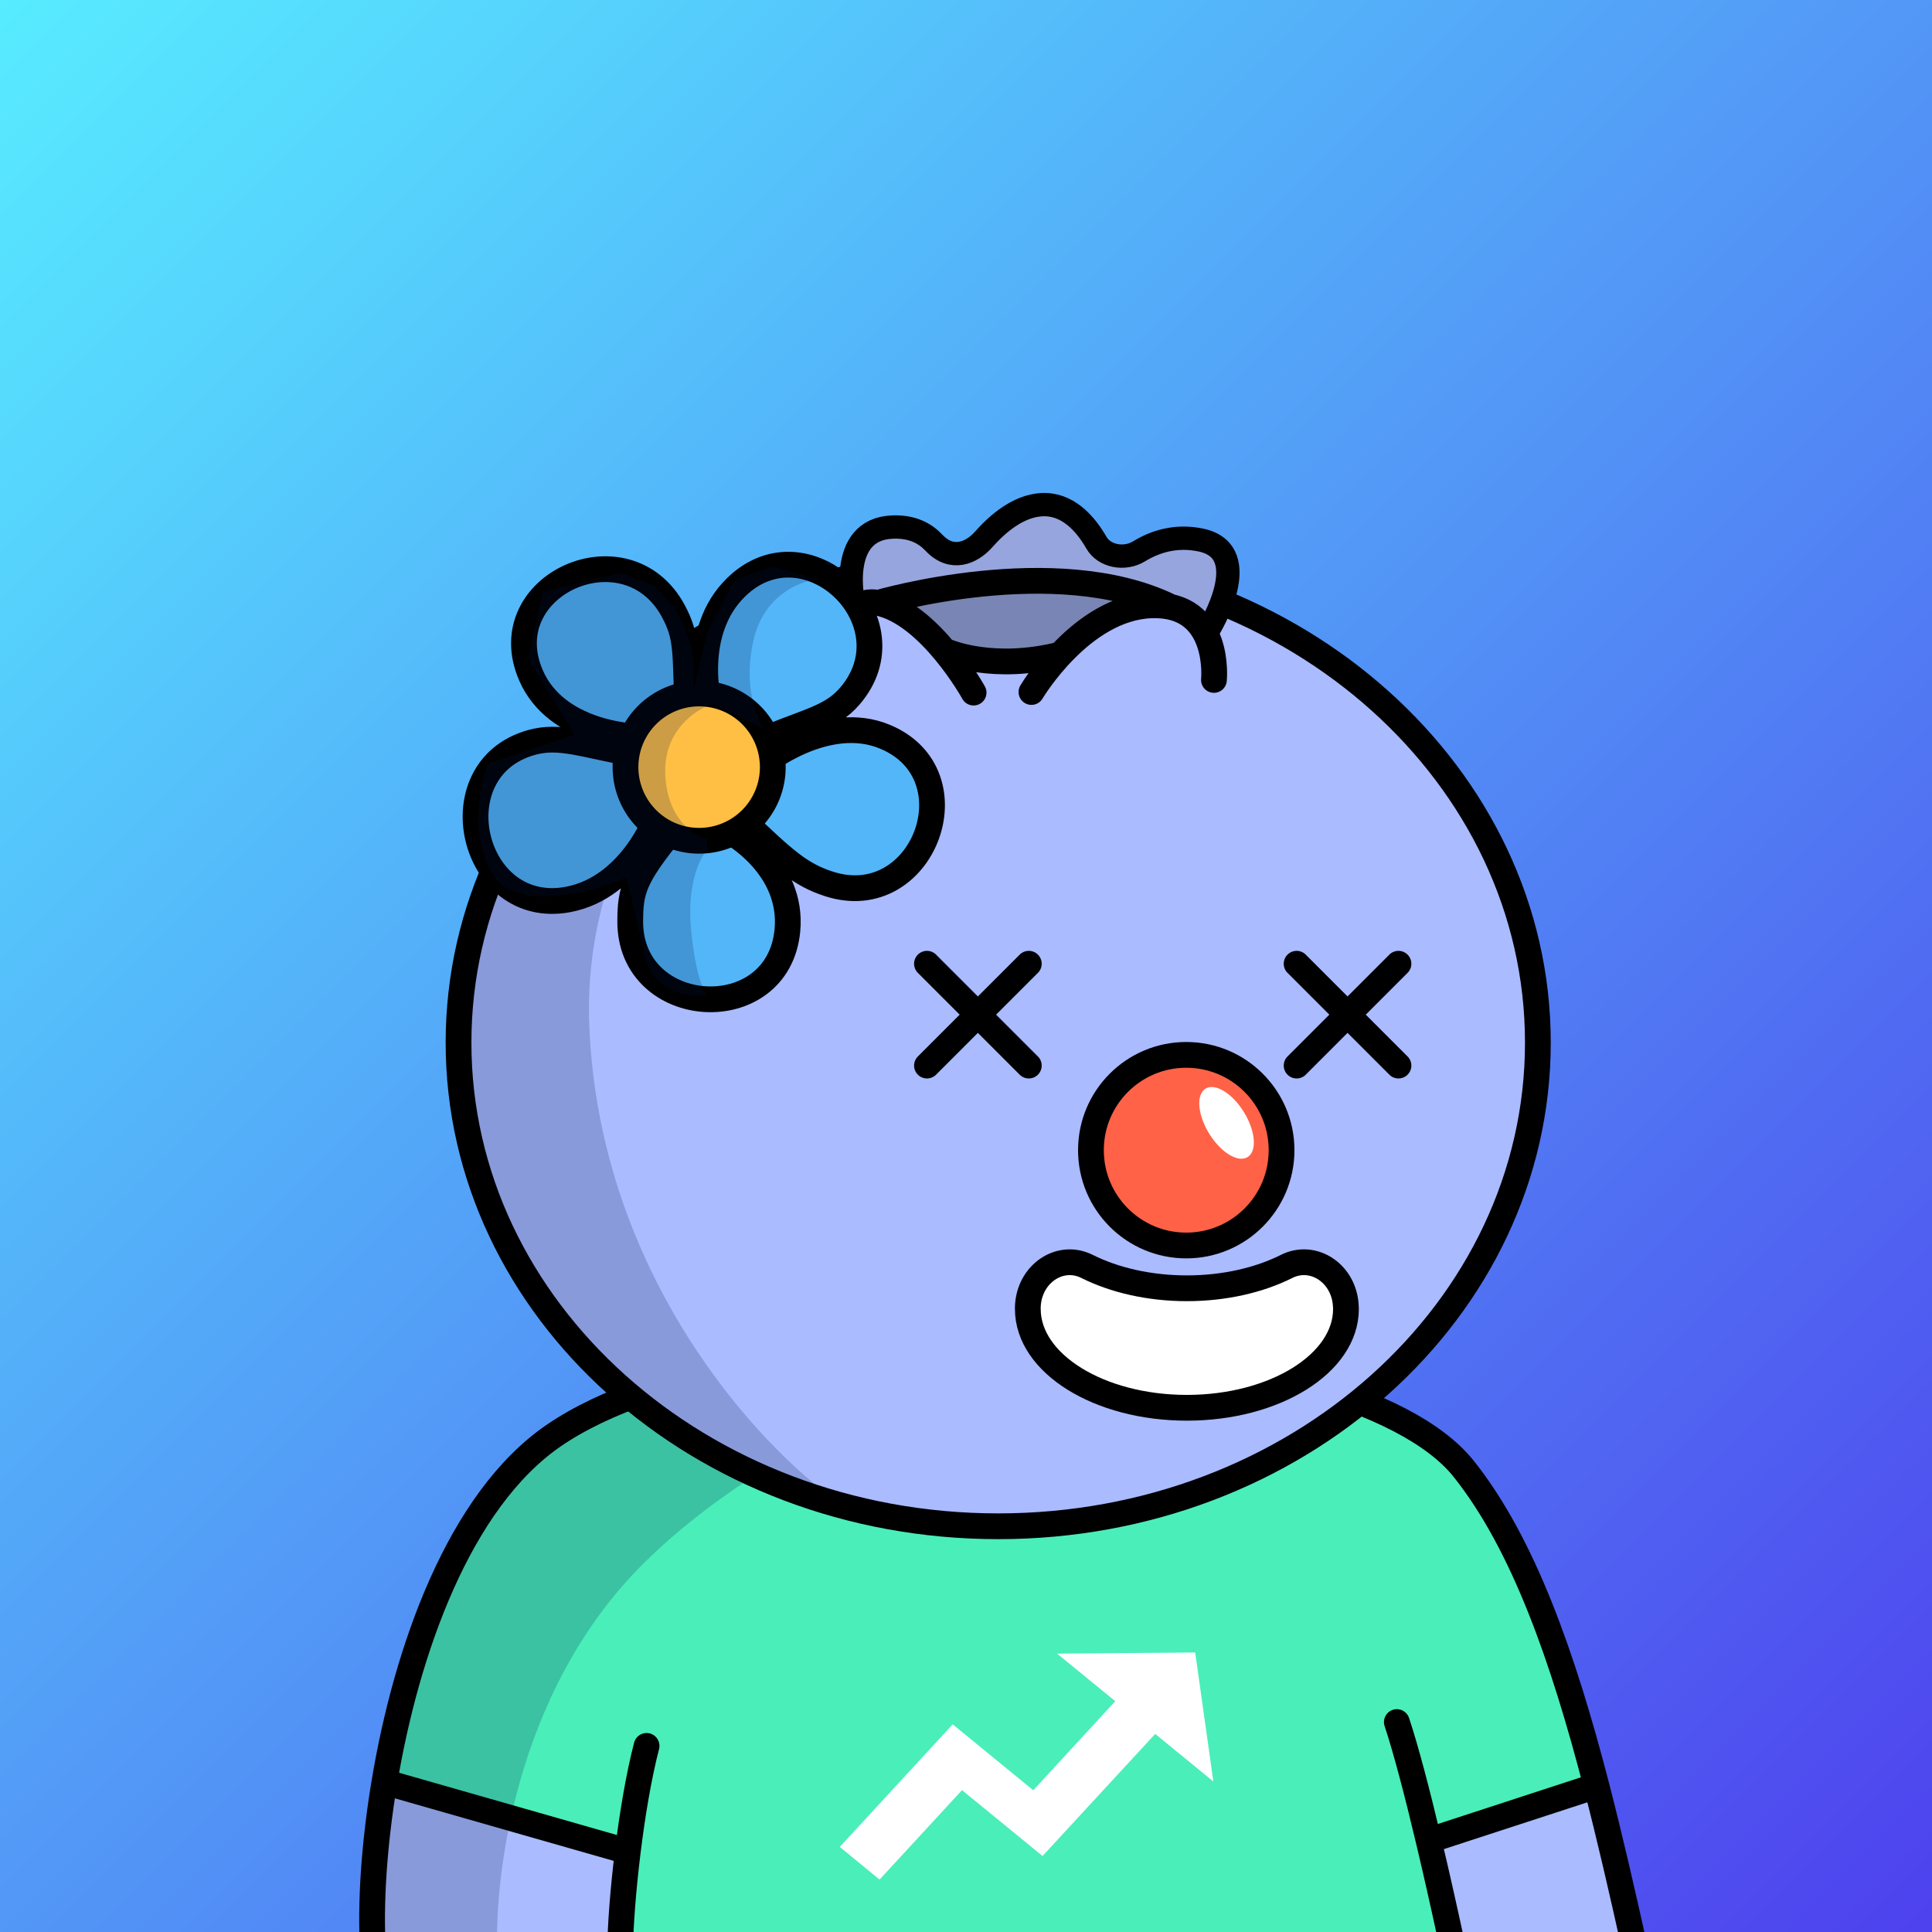 <svg
      xmlns="http://www.w3.org/2000/svg"
      preserveAspectRatio="xMidYMin meet"
      fill="none"
      viewBox="0 0 1500 1500"
    >
      <rect x="0" y="0" width="1500" height="1500" fill="#333333" stroke="none"/>
      <g>
      <path fill="url(#prefix__a1)" d="M0 0h1500v1500H0z"/><defs><linearGradient id="prefix__a1" x1="0" y1="0" x2="1500" y2="1500" gradientUnits="userSpaceOnUse"><stop stop-color="#57ECFF"/><stop offset="1" stop-color="#4E41EE"/></linearGradient></defs>
      <g clip-path="url(#prefix__clip0_53_28662)"><path d="M288.689 1505.57l13.36-113.94 184.06 50.77-2.67 63.17h-194.75zM1108.09 1432.16l14.41 71.69h142.41l-32.7-113.79-124.12 42.1z" fill="#ABF"/><path d="M303.471 1382.79L325 1260l56-105.5s64.91-55.22 110.5-71c0 0 87.12-38.32 292.5-41 205.38-2.68 276 52.5 276 52.5l58.65 30.23 39.22 52.98 39.13 78.97 38.22 131.86-127.13 39.32 14.41 72.47-643.659 1.15 7.27-66.62-182.64-52.57z" fill="#4AEEB9"/><path d="M500.002 1213.5c-101.2 100-117.834 249-113.5 311l-99.502-13c-1.6-110.8 39-247.5 59.5-302l39.501-52.5 15.5-20.5 66.5-42.5c149.6-59.6 294-54.83 347.5-45-63 13.17-214.299 64.5-315.499 164.5z" fill="#001647" fill-opacity=".2"/><path d="M927.95 1283l14.09 100.13-45.14-36.92-87.47 94.78-62.53-51.13-64 69.42-30.9-25.34 87.69-95.16 62.55 51.19 63.66-69.17-45.18-36.92 107.23-.88z" fill="#fff"/><path d="M289.5 1512.5c-1.965-33.24.683-79.37 8.981-129m970.519 128c-9.49-42.7-19.11-84.78-29.54-125M1084.5 1337c7.13 21.39 15.88 54.92 24.69 92m18.81 83.5c-5.91-27.5-12.37-56.45-18.81-83.5m-627.69 83.5c.172-16.93 2.213-45 5.905-75m14.595-82c-6.201 23.93-11.126 53.81-14.595 82m-188.924-54c17.035-101.9 57.885-218.59 131.519-269 158.5-108.51 616.5-87 706.5 26 46.24 58.07 77.1 146.33 102.96 246m-940.979-3l188.924 54m621.785-8.5l130.27-42.5" stroke="#000" stroke-width="20" stroke-linecap="round"/></g><defs><clipPath id="prefix__clip0_53_28662"><path fill="#fff" d="M0 0h1500v1500H0z"/></clipPath></defs>
      <g clip-path="url(#prefix__clip0_299_662)"><path d="M775 1185c231.41 0 419-168.12 419-375.5 0-207.383-187.59-375.5-419-375.5-231.407 0-419 168.117-419 375.5 0 207.38 187.593 375.5 419 375.5z" fill="#ABF"/><path d="M457.5 796c7.6 194 131.833 327.5 193 370l-130-55.5L438 1034l-57.5-89.5-27-106 11-104L394 662l45-82.5 83.5-69.5 109-54.182 28.5-1C569.452 513.314 451.119 633.132 457.5 796z" fill="#001647" fill-opacity=".2"/><path d="M775 1185c231.41 0 419-168.12 419-375.5 0-207.383-187.59-375.5-419-375.5-231.407 0-419 168.117-419 375.5 0 207.38 187.593 375.5 419 375.5z" stroke="#000" stroke-width="20"/></g><defs><clipPath id="prefix__clip0_299_662"><path fill="#fff" d="M0 0h1500v1500H0z"/></clipPath></defs>
      <g clip-path="url(#prefix__clip0_53_29233)" stroke="#000" stroke-width="20" stroke-miterlimit="10" stroke-linecap="round"><path d="M719.699 827.31l79.06-79.06M719.699 748.25l79.06 79.06M1006.7 827.31l79.06-79.06M1006.7 748.25l79.06 79.06M810.1 1009.23c12.24-8.37 30-8.37 42.21 0l.44.3a37.403 37.403 0 0021.105 6.53c7.531 0 14.888-2.28 21.105-6.53v0a37.403 37.403 0 0121.105-6.53c7.531 0 14.887 2.28 21.105 6.53l1.09.74a37.403 37.403 0 0021.105 6.53c7.531 0 14.887-2.28 21.105-6.53l1.82-1.24c12.24-8.37 30-8.37 42.21 0"/></g><defs><clipPath id="prefix__clip0_53_29233"><path fill="#fff" d="M0 0h1500v1500H0z"/></clipPath></defs>
      <g clip-path="url(#prefix__clip0_53_26590)"><path d="M1086 1014c0 39.21-75.66 71-169 71-93.336 0-169-31.76-169-71 0-39.241 75.664-71 169-71 93.34 0 169 31.788 169 71z" fill="#ABF"/><path d="M921 967c40.869 0 74-33.131 74-74s-33.131-74-74-74-74 33.131-74 74 33.131 74 74 74z" fill="#FF6247" stroke="#000" stroke-width="20"/><path d="M1045 1016.27c0 42.37-55.325 76.73-123.509 76.73S798 1058.63 798 1016.27v-1.64c.892-25.725 25.066-41.87 45.973-31.384 21.194 10.616 48.187 16.974 77.482 16.974 29.296 0 56.307-6.358 77.5-16.984 20.905-10.476 45.115 5.669 45.975 31.394.05.54.07 1.09.07 1.64z" fill="#fff" stroke="#000" stroke-width="20"/><ellipse cx="952.292" cy="871.799" rx="15.861" ry="31.193" transform="rotate(-31.564 952.292 871.799)" fill="#fff"/></g><defs><clipPath id="prefix__clip0_53_26590"><path fill="#fff" d="M0 0h1500v1500H0z"/></clipPath></defs>
      <g clip-path="url(#prefix__clip0_53_25108)"><path d="M661.719 466.274s.681-50.314 11.212-50.049c10.53.266 30.241-4.165 30.241-4.165l31.002 15.989 25.638-5.424 28.99-24.747 27.071-1.791 27.883 14.121 15.446 18.681 23.411.145 50.96-13.954 24.276 23.68-19.232 52.574-44.507-21.369-17.617-6.041-23.175-7.036-28.05-1.943-32.388-.112-55.638 3.68-50.45 8.949-25.073-1.188z" fill="#97A5DE"/><path d="M718.506 479.214s19.322 40.453 64.014 34.31c44.692-6.143 83.522-32.583 83.522-32.583l10.406-17.065-81.463-14.775-84.096 14.041s-8.664 11.898 7.617 16.072z" fill="#7985B4"/><path d="M662.843 469.488s-13.534-58.554 30.087-60.287c15.493-.614 25.434 4.992 32.226 12.21 13.894 14.755 29.392 7.707 38.346-2.386 11.842-13.391 27.482-26.021 44.854-27.17 20.226-1.338 34.215 14.393 42.889 29.474 6.094 10.621 21.799 13.651 33.204 6.683 11.953-7.315 28.35-12.9 48.081-8.683 42.964 9.245 6.064 69.091 6.064 69.091" stroke="#000" stroke-width="18.1" stroke-miterlimit="10" stroke-linecap="round"/><path d="M630.048 507.636s25.276-45.068 51.452-39.634c40.502 8.395 74.399 69.733 74.399 69.733M800.818 537.27s38.761-65.501 93.251-67.301c54.49-1.801 48.429 57.93 48.429 57.93M682 468s137.209-40.275 226.409 2.982M736.796 506.5s35.103 14.655 86.489 1.675" stroke="#000" stroke-width="20" stroke-miterlimit="10" stroke-linecap="round"/><path d="M633.444 684.097l-56.674-35.609c65 69.011 27.083 111.342 0 123.88-78.641 22.469-92.284-37.113-89.275-69.713l17.554-48.65-31.597 30.092c-28.755 20.898-89.474 43.033-102.314-35.609-12.839-78.642 62.86-79.243 102.314-69.713l-24.073-12.539c-31.764-22.235-79.644-75.932-17.052-112.845 62.592-36.913 93.286 29.758 100.809 67.708l11.034 17.051v-17.051c10.866-47.646 47.044-127.893 104.821-67.708s-1.337 102.982-38.117 116.857h64.197c18.557-.501 54.066 11.937 47.646 65.702-6.419 53.764-62.19 54.5-89.273 48.147z" fill="#53B6F9"/><path d="M550.448 546.877s-14.555-56.172 21.065-90.929c54.577-53.343 138.093 26.682 88.27 84.53-15.206 17.674-33.763 19.239-75.381 37.294M509.964 634.445s-19.921 54.587-68.831 63.876c-75.01 14.253-102.093-101.13-28.668-121.804 22.449-6.309 39.752 1.766 84.409 9.74M591.735 593.431s49.632-40.665 95.563-21.346c70.346 29.581 29.089 137.622-43.594 114.221-22.198-7.152-34.435-18.186-67.206-49.582M567.741 646.231s48.308 26.602 43.594 76.154c-7.232 75.973-122.666 68.801-122.024-7.513.2-23.312 2.477-33.413 32.559-70.216M492.721 571.754s-60.816-1.816-80.517-47.526c-30.223-70.065 74.428-116.979 110.579-49.773 11.034 20.533 9.028 31.346 10.924 76.675" stroke="#000" stroke-width="20" stroke-miterlimit="10"/><path d="M542.815 652.773a57.176 57.176 0 10-.003-114.352 57.176 57.176 0 00.003 114.352z" fill="#FFBF44" stroke="#000" stroke-width="20" stroke-miterlimit="10"/><path d="M585 497c8-34.8 36-45.833 49-47-10.5-3.333-31.9-10-33.5-10-1.6 0-20.667 6.667-30 10L549 491l-10.5 45c.167-7.167.1-23.6-1.5-32-1.6-8.4-8.667-23.833-12-30.5L508.5 455l-26-10-24 5-37 9.5c-3.833 16.667-11.4 50.4-11 52 .4 1.6 23.833 40 35.5 59L379 593c-6.333 15.5-14.6 54.2 3 85 17.6 30.8 76.667 15.167 104 3.5 2 6.5 7.6 27.3 14 58.5s35.334 34.667 49 32.5c-2.833-2.667-9.3-16.7-12.5-51.5-3.2-34.8 7-55.167 12.5-61v-8.5c-10.166-2.333-30.899-15.6-32.499-50-1.6-34.4 24-51 37-55l39.499 19c-6-8.333-16-33.7-8-68.5z" fill="#001647" fill-opacity=".2"/></g><defs><clipPath id="prefix__clip0_53_25108"><path fill="#fff" d="M0 0h1500v1500H0z"/></clipPath></defs>
      
    </g>
    </svg>